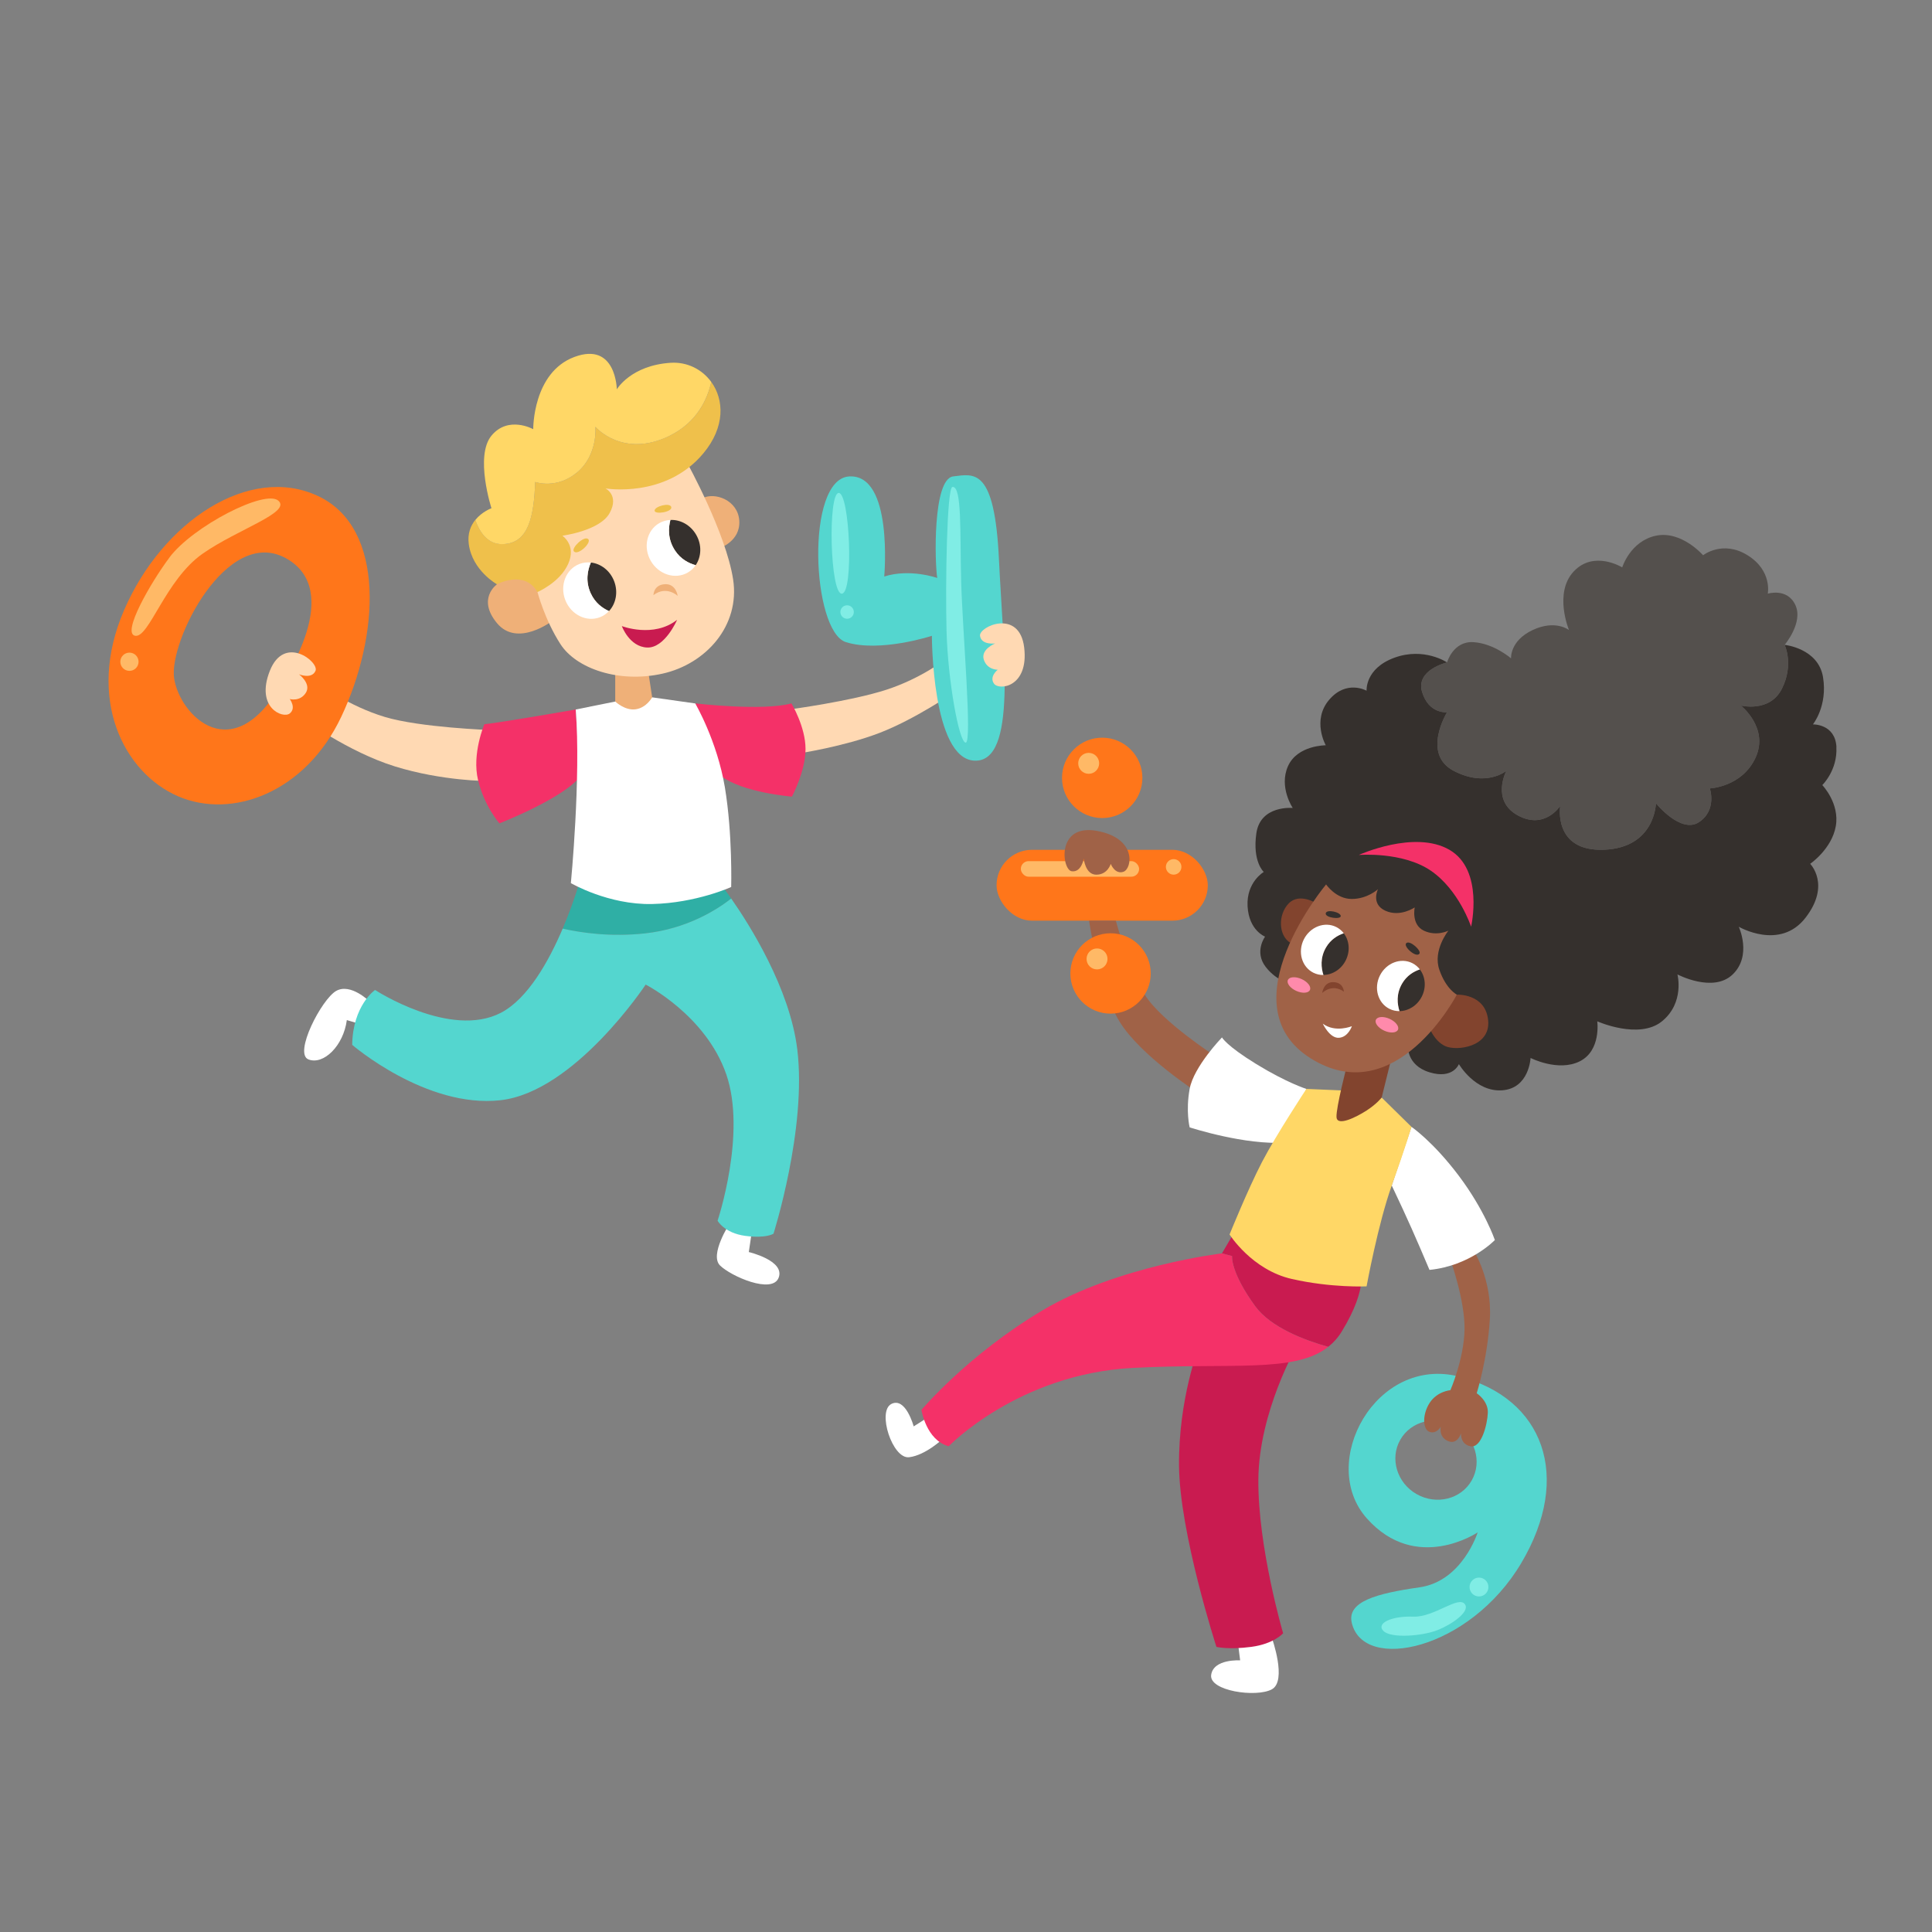 <?xml version="1.0" encoding="UTF-8"?>
<svg id="BACKGROUND_2" data-name="BACKGROUND 2" xmlns="http://www.w3.org/2000/svg" viewBox="0 0 500 500">
  <rect x="0" y="0" width="500" height="500" fill="#808080" stroke="none"/>
  <defs>
    <style>
      .cls-1 {
        fill: #efb078;
      }

      .cls-2 {
        fill: #54504d;
      }

      .cls-3 {
        fill: #fff;
      }

      .cls-4 {
        fill: #82442e;
      }

      .cls-5 {
        fill: #ffd9b3;
      }

      .cls-6 {
        fill: #ff8aab;
      }

      .cls-7 {
        fill: #ff761a;
      }

      .cls-8 {
        fill: #a06247;
      }

      .cls-9 {
        fill: #35302d;
      }

      .cls-10 {
        fill: #f43168;
      }

      .cls-11 {
        fill: #efc04b;
      }

      .cls-12 {
        fill: #ffd766;
      }

      .cls-13 {
        fill: #80ede5;
      }

      .cls-14 {
        fill: #2fafa5;
      }

      .cls-15 {
        fill: #54d6cf;
      }

      .cls-16 {
        fill: #c91b50;
      }

      .cls-17 {
        fill: #ffb966;
      }
    </style>
  </defs>
  <g>
    <g>
      <path class="cls-3" d="m95.68,259.22s-4.9-4.9-8.68-2.77c-3.77,2.14-11.07,16.22-7.17,17.73,3.9,1.51,9.05-3.52,9.93-10.18l4.02,1.19,1.89-5.96Z"/>
      <path class="cls-3" d="m188.8,316.68s-5.23,8.05-2.47,10.81c2.77,2.77,13.57,7.55,15.2,3.14s-7.74-6.6-7.74-6.6l.81-5.47-5.81-1.89Z"/>
      <g>
        <path class="cls-14" d="m166.85,241.57c10.97-1.18,18.74-6.17,22.39-9.03-1.39-1.99-2.27-3.12-2.27-3.12l-36.59-2.51s-1.66,6.16-4.76,13.42c4.93,1.12,12.47,2.19,21.23,1.24Z"/>
        <path class="cls-15" d="m206.33,271.54c-1.94-15.81-12.4-32.29-17.09-39-3.65,2.86-11.42,7.85-22.39,9.03-8.76.94-16.3-.13-21.23-1.24-3.55,8.34-9,18.15-15.99,21.78-13.08,6.79-32.57-5.91-32.57-5.91,0,0-5.78,4.02-5.91,14.21,0,0,19.11,16.47,38.35,14.33,19.24-2.14,37.6-29.93,37.6-29.93,0,0,15.59,7.92,20.87,23.26,5.28,15.34-2.26,37.85-2.26,37.85,0,0,1.72,3.19,7.15,3.92,5.43.73,7.32-.56,7.32-.56,0,0,8.67-27.25,6.15-47.74Z"/>
      </g>
    </g>
    <g>
      <path class="cls-5" d="m204.19,183.62s16.09-2.14,25.27-5.14,15.47-8.03,15.47-8.03l1.89,8.8s-10.06,6.92-19.24,10.44-20.79,5.28-20.79,5.28l-2.6-11.35Z"/>
      <path class="cls-5" d="m126.86,188.93s-18.11-.63-27.29-3.39-16.72-8.3-16.72-8.3l-4.53,8.68s11.69,8.64,23.89,12.43,24.06,3.79,24.06,3.79l.59-13.2Z"/>
    </g>
    <g>
      <path class="cls-10" d="m179.92,182.04s17.48,2.04,24.9,0c0,0,3.65,6.01,3.65,11.8s-3.52,12.32-3.52,12.32c0,0-12.85-1.01-18.43-5.41l-6.59-18.71Z"/>
      <path class="cls-10" d="m148.99,183.62s-18.86,3.3-23.64,3.81c0,0-3.27,7.67-1.63,14.46,1.63,6.79,5.53,11.19,5.53,11.19,0,0,16.22-6.29,20.87-12.07l-1.13-17.39Z"/>
      <path class="cls-3" d="m148.99,183.62l10.23-2.06,9.56-1.09,11.15,1.58s5.66,9.66,7.67,21.73c2.01,12.07,1.63,25.78,1.63,25.78,0,0-9.1,4.15-20.45,4.4-11.36.25-21.04-5.41-21.04-5.41,0,0,2.64-27.23,1.26-44.92Z"/>
    </g>
    <g>
      <g>
        <path class="cls-7" d="m82.28,128.36c-17.73-8.3-40.24,6.54-50.17,29.55-9.93,23.01,0,42.12,13.96,48.16,13.96,6.04,32.94-.91,42.25-20.57,9.78-20.68,11.69-48.84-6.04-57.14Zm-9.05,47.91c-12.83,23.26-26.78,8.8-28.17-.75s13.58-39.48,28.92-31.06c15.34,8.42-.75,31.81-.75,31.81Z"/>
        <path class="cls-17" d="m43.87,144.25c6.02-8.02,24.73-17.69,28.17-14.67,3.44,3.02-10.54,7.38-19.58,13.7-9.67,6.76-13.86,21.85-17.47,21.26s4.11-13.92,8.89-20.29Z"/>
        <circle class="cls-17" cx="33.5" cy="171.26" r="2.36"/>
      </g>
      <path class="cls-5" d="m77.38,174.5s3.27,2.45,1.76,4.81-4.15,1.6-4.15,1.6c0,0,1.76,2.31,0,3.73s-8.93-1.47-5.16-11.02,12.83-2.26,11.82,0-4.28.88-4.28.88Z"/>
    </g>
    <g>
      <path class="cls-15" d="m228.84,149.2s2.39-26.53-9.05-25.9-9.68,40.11-.88,42.88c8.8,2.77,22.26-1.63,22.26-1.63,0,0,0,31.94,11.07,32.31s7.42-28.17,6.29-52.06c-1.13-23.89-6.41-22.15-11.82-21.51s-4.78,22.64-4.15,26.29c0,0-7.04-2.51-13.71-.38Z"/>
      <path class="cls-13" d="m217.06,127.57c2.85,0,3.94,25.73.84,26.07s-3.69-26.07-.84-26.07Z"/>
      <path class="cls-13" d="m246.48,126.03c-1.42.15-1.84,24.93-1.51,37.42.34,12.49,3.19,28.67,4.95,28.75s-.84-29.09-1.17-41.75c-.34-12.66.25-24.7-2.26-24.43Z"/>
      <circle class="cls-13" cx="219.23" cy="158.39" r="1.74"/>
      <path class="cls-5" d="m257.54,166.52s-3.79,1.54-2.93,4.2c.86,2.66,3.6,2.61,3.6,2.61,0,0-2.29,1.78-.95,3.61s9.01.86,7.8-9.34-11.82-5.46-11.43-3.02,3.91,1.94,3.91,1.94Z"/>
    </g>
    <g>
      <path class="cls-1" d="m159.22,173.34v8.21s2.51,2.43,5.32,2.01,4.24-3.1,4.24-3.1l-.92-6.04-8.63-1.09Z"/>
      <path class="cls-1" d="m186.13,141.9s5.53-1.76,5.2-7.13c-.34-5.36-6.37-7.54-9.64-5.78l4.44,12.91Z"/>
      <path class="cls-1" d="m128.62,151.21s-5.28,3.69,0,10.06,14.33-.59,14.33-.59l-3.67-10.31-8.91-2.85-1.76,3.69Z"/>
      <path class="cls-5" d="m177.83,119.77s10.06,18.19,11.9,30.18-7.04,21.88-18.27,24.39-22.3-1.26-26.41-7.63-5.95-13.5-5.95-13.5l1.34-20.2,30.6-17.52,6.79,4.28Z"/>
      <g>
        <path class="cls-11" d="m184.08,98.84c-.96,4.33-3.61,10.46-10.87,13.98-12.07,5.87-19.11-2.35-19.11-2.35,0,0,.67,7.21-4.69,11.74-5.36,4.53-10.9,2.51-10.9,2.51-.34,8.89-1.68,15.93-8.38,16.09-4.14.1-6.17-3.49-7.12-6.26-1.18,1.46-2.06,3.5-1.69,6.27.92,6.87,7.29,10.39,7.29,10.39,0,0,7.13-3.86,10.48,2.01,0,0,5.78-2.43,7.96-7.29,2.18-4.86-1.51-7.29-1.51-7.29,0,0,9.72-1.26,12.24-5.87s-1.09-6.37-1.09-6.37c0,0,15.51,2.68,25.32-9.05,5.73-6.86,5.39-13.94,2.06-18.51Z"/>
        <path class="cls-12" d="m130.13,140.82c6.71-.17,8.05-7.21,8.38-16.09,0,0,5.53,2.01,10.9-2.51,5.36-4.53,4.69-11.74,4.69-11.74,0,0,7.04,8.21,19.11,2.35,7.25-3.53,9.9-9.65,10.87-13.98-2.37-3.26-6.24-5.24-10.53-4.96-10.31.67-13.92,6.87-13.92,6.87,0,0-.17-12.41-10.98-8.38s-10.65,18.69-10.65,18.69c0,0-6.45-3.6-10.81,1.68-4.36,5.28,0,18.78,0,18.78,0,0-2.43.87-4.18,3.04.95,2.77,2.98,6.37,7.12,6.26Z"/>
      </g>
      <g>
        <g>
          <path class="cls-9" d="m152.9,153.59c-1.46-3.18-.83-6.08.02-8.01,2.56.28,4.95,2.07,6.01,4.81,1.09,2.81.48,5.83-1.32,7.76-1.75-.79-3.6-2.15-4.7-4.56Z"/>
          <path class="cls-3" d="m155.29,159.73c-3.49,1.35-7.51-.63-8.99-4.43-1.48-3.8.15-7.98,3.64-9.34.97-.38,1.99-.49,2.98-.38-.84,1.94-1.48,4.84-.02,8.01,1.11,2.41,2.95,3.77,4.7,4.56-.63.68-1.41,1.23-2.32,1.58Z"/>
        </g>
        <path class="cls-1" d="m169.11,154.02s0-2.65,2.93-2.83,3.35,3.03,3.35,3.03c0,0-2.89-2.77-6.28-.2Z"/>
        <g>
          <path class="cls-9" d="m174.7,142.48c-1.93-2.92-1.74-5.88-1.2-7.92,2.57-.11,5.2,1.29,6.67,3.84,1.51,2.61,1.36,5.69-.13,7.87-1.85-.51-3.88-1.58-5.34-3.79Z"/>
          <path class="cls-3" d="m177.99,148.18c-3.24,1.87-7.52.52-9.56-3.01-2.04-3.53-1.06-7.91,2.18-9.78.91-.52,1.89-.78,2.89-.83-.54,2.04-.73,5.01,1.2,7.92,1.46,2.21,3.49,3.28,5.34,3.79-.52.77-1.21,1.43-2.05,1.91Z"/>
        </g>
        <path class="cls-11" d="m148.5,142.66c.99,1.3,4.78-2.29,3.7-3.17-1.09-.87-4.35,2.3-3.7,3.17Z"/>
        <path class="cls-11" d="m169.41,132.14c0-1.11,4.02-2.18,4.32-.9s-4.33,2.01-4.32.9Z"/>
        <path class="cls-16" d="m160.93,162.03s8.2,3.18,14.31-1.63c0,0-3.17,7.37-7.77,7.18s-6.54-5.55-6.54-5.55Z"/>
      </g>
    </g>
  </g>
  <g>
    <g>
      <g>
        <rect class="cls-7" x="257.91" y="219.93" width="54.67" height="18.34" rx="9.17" ry="9.17"/>
        <rect class="cls-17" x="264.19" y="222.86" width="30.61" height="4.03" rx="2.01" ry="2.01"/>
        <circle class="cls-17" cx="303.74" cy="224.35" r="2.01"/>
      </g>
      <path class="cls-8" d="m314.68,273.45s-14.23-9.2-18.43-16.05c-4.2-6.84-7.47-19.13-7.47-19.13h-6.93s2.49,17.18,7.85,26.05c5.36,8.87,20.4,18.55,20.4,18.55l4.58-9.42Z"/>
      <path class="cls-8" d="m280.47,222.18s.38,4.23,3.3,4.19,3.69-2.8,3.69-2.8c0,0,1.08,2.82,3.3,2.04s3.58-8.7-6.94-10.59c-10.52-1.88-9.01,10.11-6.46,10.46s3.12-3.3,3.12-3.3Z"/>
      <g>
        <circle class="cls-7" cx="287.41" cy="251.93" r="10.4"/>
        <circle class="cls-17" cx="283.91" cy="248.17" r="2.71"/>
      </g>
      <g>
        <circle class="cls-7" cx="285.25" cy="201.31" r="10.4"/>
        <circle class="cls-17" cx="281.75" cy="197.55" r="2.71"/>
      </g>
    </g>
    <g>
      <path class="cls-3" d="m320.36,425.08l.59,4.62s-6.89-.44-7.5,3.75,11.68,5.93,15.7,3.75c4.01-2.18,0-13.34,0-13.34l-8.79,1.22Z"/>
      <path class="cls-3" d="m240.56,366.55l-4.1,2.6s-2.07-7.72-5.79-5.8.3,14.3,4.61,13.78c4.31-.52,8.76-4.8,8.76-4.8l-3.49-5.78Z"/>
      <path class="cls-16" d="m335.6,348.39s-9.81,17-9.94,34.53c-.13,17.53,6.41,39.76,6.41,39.76,0,0-2.35,2.75-8.24,3.53-5.89.78-9.02,0-9.02,0,0,0-9.55-29.5-9.68-46.92-.13-17.43,5.19-30.9,5.19-30.9h25.29Z"/>
      <g>
        <path class="cls-16" d="m347.24,344.6c7.19-11.77,4.71-16.48,4.71-16.48l-32.31-9.55-3.4,5.8,2.62.7s-.52,4.01,5.93,12.9c4.05,5.59,12.92,8.9,18.95,10.59,1.36-1.07,2.53-2.37,3.5-3.97Z"/>
        <path class="cls-10" d="m324.79,337.97c-6.45-8.89-5.93-12.9-5.93-12.9l-2.62-.7s-27.07,3.23-46.43,14.74c-19.36,11.51-31.34,25.77-31.34,25.77,0,0,1.2,7.84,7.05,9.41,0,0,18.01-18.7,47.57-20.27,25.55-1.36,42.01,1.38,50.65-5.45-6.04-1.69-14.9-5.01-18.95-10.59Z"/>
      </g>
    </g>
    <g>
      <g>
        <g>
          <path class="cls-15" d="m353.73,392.95c12.79,14.37,28.69,3.63,28.69,3.63,0,0-3.93,12.63-15.05,14.22s-18.86,3.67-17.52,9.24c3.07,12.81,30.49,6.99,43.84-15.5,13.35-22.48,5.7-42.67-15.96-48.26s-36.79,22.3-24,36.67Zm22.93-23.87c5.1,2.91,6.99,9.21,4.21,14.07-2.77,4.86-9.16,6.43-14.26,3.52-5.1-2.91-6.99-9.21-4.21-14.07s9.16-6.43,14.26-3.52Z"/>
          <g>
            <circle class="cls-13" cx="382.76" cy="410.72" r="2.44"/>
            <path class="cls-13" d="m379.19,415.28c-1.56-2.61-7.96,3.33-13.45,3.11s-9.7,1.68-7.72,3.69,10.11,1.32,13.96-.19,8.33-4.72,7.21-6.6Z"/>
          </g>
        </g>
        <path class="cls-8" d="m375.36,326.03s3.79,10.46,3.66,18.05-3.66,15.7-3.66,15.7c0,0-3.4.26-5.36,3.27-1.96,3.01-1.83,6.94,0,7.53s2.88-1.37,2.88-1.37c0,0-.65,2.62,1.83,3.72,2.49,1.1,3.4-2,3.4-2,0,0-.26,2.85,2.49,3.37s4.32-5.57,4.45-8.67-2.88-5.06-2.88-5.06c0,0,2.75-8.63,3.4-19.1.65-10.46-4.32-18.05-4.32-18.05l-5.89,2.62Z"/>
      </g>
      <g>
        <path class="cls-3" d="m338.09,281.81s-5.1-1.6-12.95-6.42-8.89-6.91-8.89-6.91c0,0-7.32,7.57-8.37,13.33s0,9.95,0,9.95c0,0,14.39,4.71,24.85,3.92l5.36-13.87Z"/>
        <path class="cls-3" d="m365.29,291.63s5.58,3.79,12.27,12.69,9.31,16.6,9.31,16.6c0,0-6.37,6.68-16.92,7.73,0,0-4.01-9.55-6.89-15.7l-2.88-6.15,5.1-15.17Z"/>
        <path class="cls-12" d="m338.09,281.81s-7.85,11.91-11.51,18.97-8.37,18.7-8.37,18.7c0,0,5.75,9.16,16.09,11.51,10.33,2.35,19.37,1.92,19.37,1.92,0,0,2.99-16.31,6.52-26.11,3.53-9.81,5.1-15.17,5.1-15.17l-7.72-7.59-10.55-1.85-8.94-.38Z"/>
      </g>
    </g>
    <g>
      <path class="cls-4" d="m348.68,275.39s-2.96,11.31-2.79,13.75c.17,2.44,5.09,0,7.78-1.74s3.91-3.36,3.91-3.36l2.62-10.59-11.51,1.94Z"/>
      <g>
        <g>
          <path class="cls-2" d="m368.04,179.1c1.74,5.75,6.45,5.23,6.45,5.23,0,0-6.63,10.81,1.74,15.17,8.37,4.36,13.6,0,13.6,0,0,0-4.01,7.67,2.96,11.51,6.98,3.84,10.99-2.44,10.99-2.44,0,0-1.92,11.86,11.34,11.34s13.43-12.03,13.43-12.03c0,0,6.45,8.02,11.16,4.88s2.79-8.72,2.79-8.72c0,0,8.37-.35,11.86-8.02,3.49-7.67-3.84-13.43-3.84-13.43,0,0,7.5,1.92,10.64-4.36,3.14-6.28.7-11.34.7-11.34,0,0,4.88-5.75,2.79-10.29-2.09-4.53-7.15-2.96-7.15-2.96,0,0,1.22-5.93-5.23-9.94-6.45-4.01-11.51,0-11.51,0,0,0-5.58-6.45-12.21-5.06-6.63,1.4-8.72,8.2-8.72,8.2,0,0-7.32-4.53-12.55,1.05-5.23,5.58-1.22,15.17-1.22,15.17,0,0-3.49-2.79-9.42,0-5.93,2.79-5.58,7.32-5.58,7.32,0,0-4.41-3.84-9.7-4.19-5.29-.35-6.86,5.23-6.86,5.23,0,0-8.2,1.92-6.45,7.67Z"/>
          <path class="cls-9" d="m475.27,193.32c-.33-6.02-6.09-5.85-6.09-5.85,0,0,3.84-4.71,2.62-12.21-1.22-7.5-9.94-8.37-9.94-8.37,0,0,2.44,5.06-.7,11.34-3.14,6.28-10.64,4.36-10.64,4.36,0,0,7.32,5.75,3.84,13.43-3.49,7.67-11.86,8.02-11.86,8.02,0,0,1.92,5.58-2.79,8.72s-11.16-4.88-11.16-4.88c0,0-.17,11.51-13.43,12.03s-11.34-11.34-11.34-11.34c0,0-4.01,6.28-10.99,2.44-6.98-3.84-2.96-11.51-2.96-11.51,0,0-5.23,4.36-13.6,0-8.37-4.36-1.74-15.17-1.74-15.17,0,0-4.71.52-6.45-5.23-1.74-5.75,6.45-7.67,6.45-7.67,0,0-5.93-4.01-13.6-1.22-7.67,2.79-7.22,8.55-7.22,8.55,0,0-5.16-2.96-9.69,2.35-4.53,5.32-.87,11.77-.87,11.77,0,0-7.32-.05-9.77,5.38-2.44,5.43,1.22,10.84,1.22,10.84,0,0-8.37-.8-9.42,6.57s1.92,9.99,1.92,9.99c0,0-4.53,2.62-4.19,8.89.35,6.28,4.53,7.85,4.53,7.85,0,0-2.89,3.91.17,7.85,3.07,3.94,6.8,4.36,6.8,4.36l30,15.87s-.52,5.16,5.58,7.03c6.1,1.87,7.61-2.12,7.61-2.12,0,0,4.25,7.3,11.23,6.78,6.98-.52,7.32-8.37,7.32-8.37,0,0,7.15,3.66,12.73.87,5.58-2.79,4.53-10.35,4.53-10.35,0,0,10.81,4.82,16.74,0,5.93-4.82,4.01-12.14,4.01-12.14,0,0,9.24,4.88,14.3,0,5.06-4.88,1.57-12.34,1.57-12.34,0,0,10.64,6.23,17.26-2.31,6.63-8.55,1.22-13.97,1.22-13.97,0,0,5.58-3.81,6.63-9.74,1.05-5.93-3.49-10.64-3.49-10.64,0,0,3.98-3.83,3.64-9.85Z"/>
        </g>
        <path class="cls-10" d="m351.69,221.26s11.25-.92,18.57,4.05c7.32,4.97,10.46,14.52,10.46,14.52,0,0,3.4-14.7-5.62-19.91s-23.41,1.33-23.41,1.33Z"/>
        <path class="cls-4" d="m340.75,233.81s-4.45-2.88-7.24,0-2.7,8.28.44,10.2l6.8-10.2Z"/>
        <path class="cls-4" d="m377.02,257.41s7.41-.35,8.11,6.63c.7,6.98-8.2,8.02-11.07,6.71s-4.1-4.71-4.1-4.71l7.06-8.63Z"/>
        <path class="cls-8" d="m343.19,228.88s2.53,3.77,6.63,3.77,6.8-2.53,6.8-2.53c0,0-1.92,3.84,1.92,5.58s7.59-.87,7.59-.87c0,0-.96,4.45,2.35,6.02s6.37,0,6.37,0c0,0-4.1,5.06-2.35,10.11,1.74,5.06,4.53,6.45,4.53,6.45,0,0-15.78,30.34-37.84,16.48-22.06-13.86,4.01-45.01,4.01-45.01Z"/>
      </g>
      <g>
        <g>
          <path class="cls-9" d="m362.87,254.54c-1.58,2.7-1.26,5.34-.68,7.14,2.3-.03,4.59-1.42,5.77-3.77,1.22-2.41.93-5.16-.51-7.03-1.63.55-3.39,1.61-4.59,3.66Z"/>
          <path class="cls-3" d="m365.53,249.27c-2.99-1.51-6.75-.09-8.4,3.17-1.65,3.26-.55,7.13,2.44,8.64.84.42,1.73.61,2.62.6-.58-1.8-.9-4.44.68-7.14,1.2-2.05,2.96-3.11,4.59-3.66-.51-.66-1.15-1.21-1.93-1.61Z"/>
        </g>
        <path class="cls-4" d="m347.8,256.64s-.06-2.37-2.69-2.46-2.92,2.8-2.92,2.8c0,0,2.51-2.56,5.61-.34Z"/>
        <g>
          <path class="cls-9" d="m343.18,245.18c-1.58,2.7-1.26,5.34-.68,7.14,2.3-.03,4.59-1.42,5.77-3.77,1.22-2.41.93-5.16-.51-7.03-1.63.55-3.39,1.61-4.59,3.66Z"/>
          <path class="cls-3" d="m345.84,239.92c-2.99-1.51-6.75-.09-8.4,3.17-1.65,3.26-.55,7.13,2.44,8.64.84.42,1.73.61,2.62.6-.58-1.8-.9-4.44.68-7.14,1.2-2.05,2.96-3.11,4.59-3.66-.51-.66-1.15-1.21-1.93-1.61Z"/>
        </g>
        <ellipse class="cls-6" cx="358.94" cy="265.22" rx="1.68" ry="3.13" transform="translate(-30.61 483) rotate(-65.67)"/>
        <ellipse class="cls-6" cx="336.17" cy="254.92" rx="1.68" ry="3.13" transform="translate(-34.62 456.2) rotate(-65.67)"/>
        <path class="cls-9" d="m367.35,246.81c-.85,1.19-4.34-1.93-3.39-2.74.95-.81,3.95,1.95,3.39,2.74Z"/>
        <path class="cls-9" d="m346.99,237.06c-.03-1-3.65-1.85-3.89-.7s3.92,1.69,3.89.7Z"/>
        <path class="cls-3" d="m349.87,265.57s-4.25,1.79-7.53-.64c0,0,1.77,3.82,4.18,3.65s3.35-3.01,3.35-3.01Z"/>
      </g>
    </g>
  </g>
</svg>
